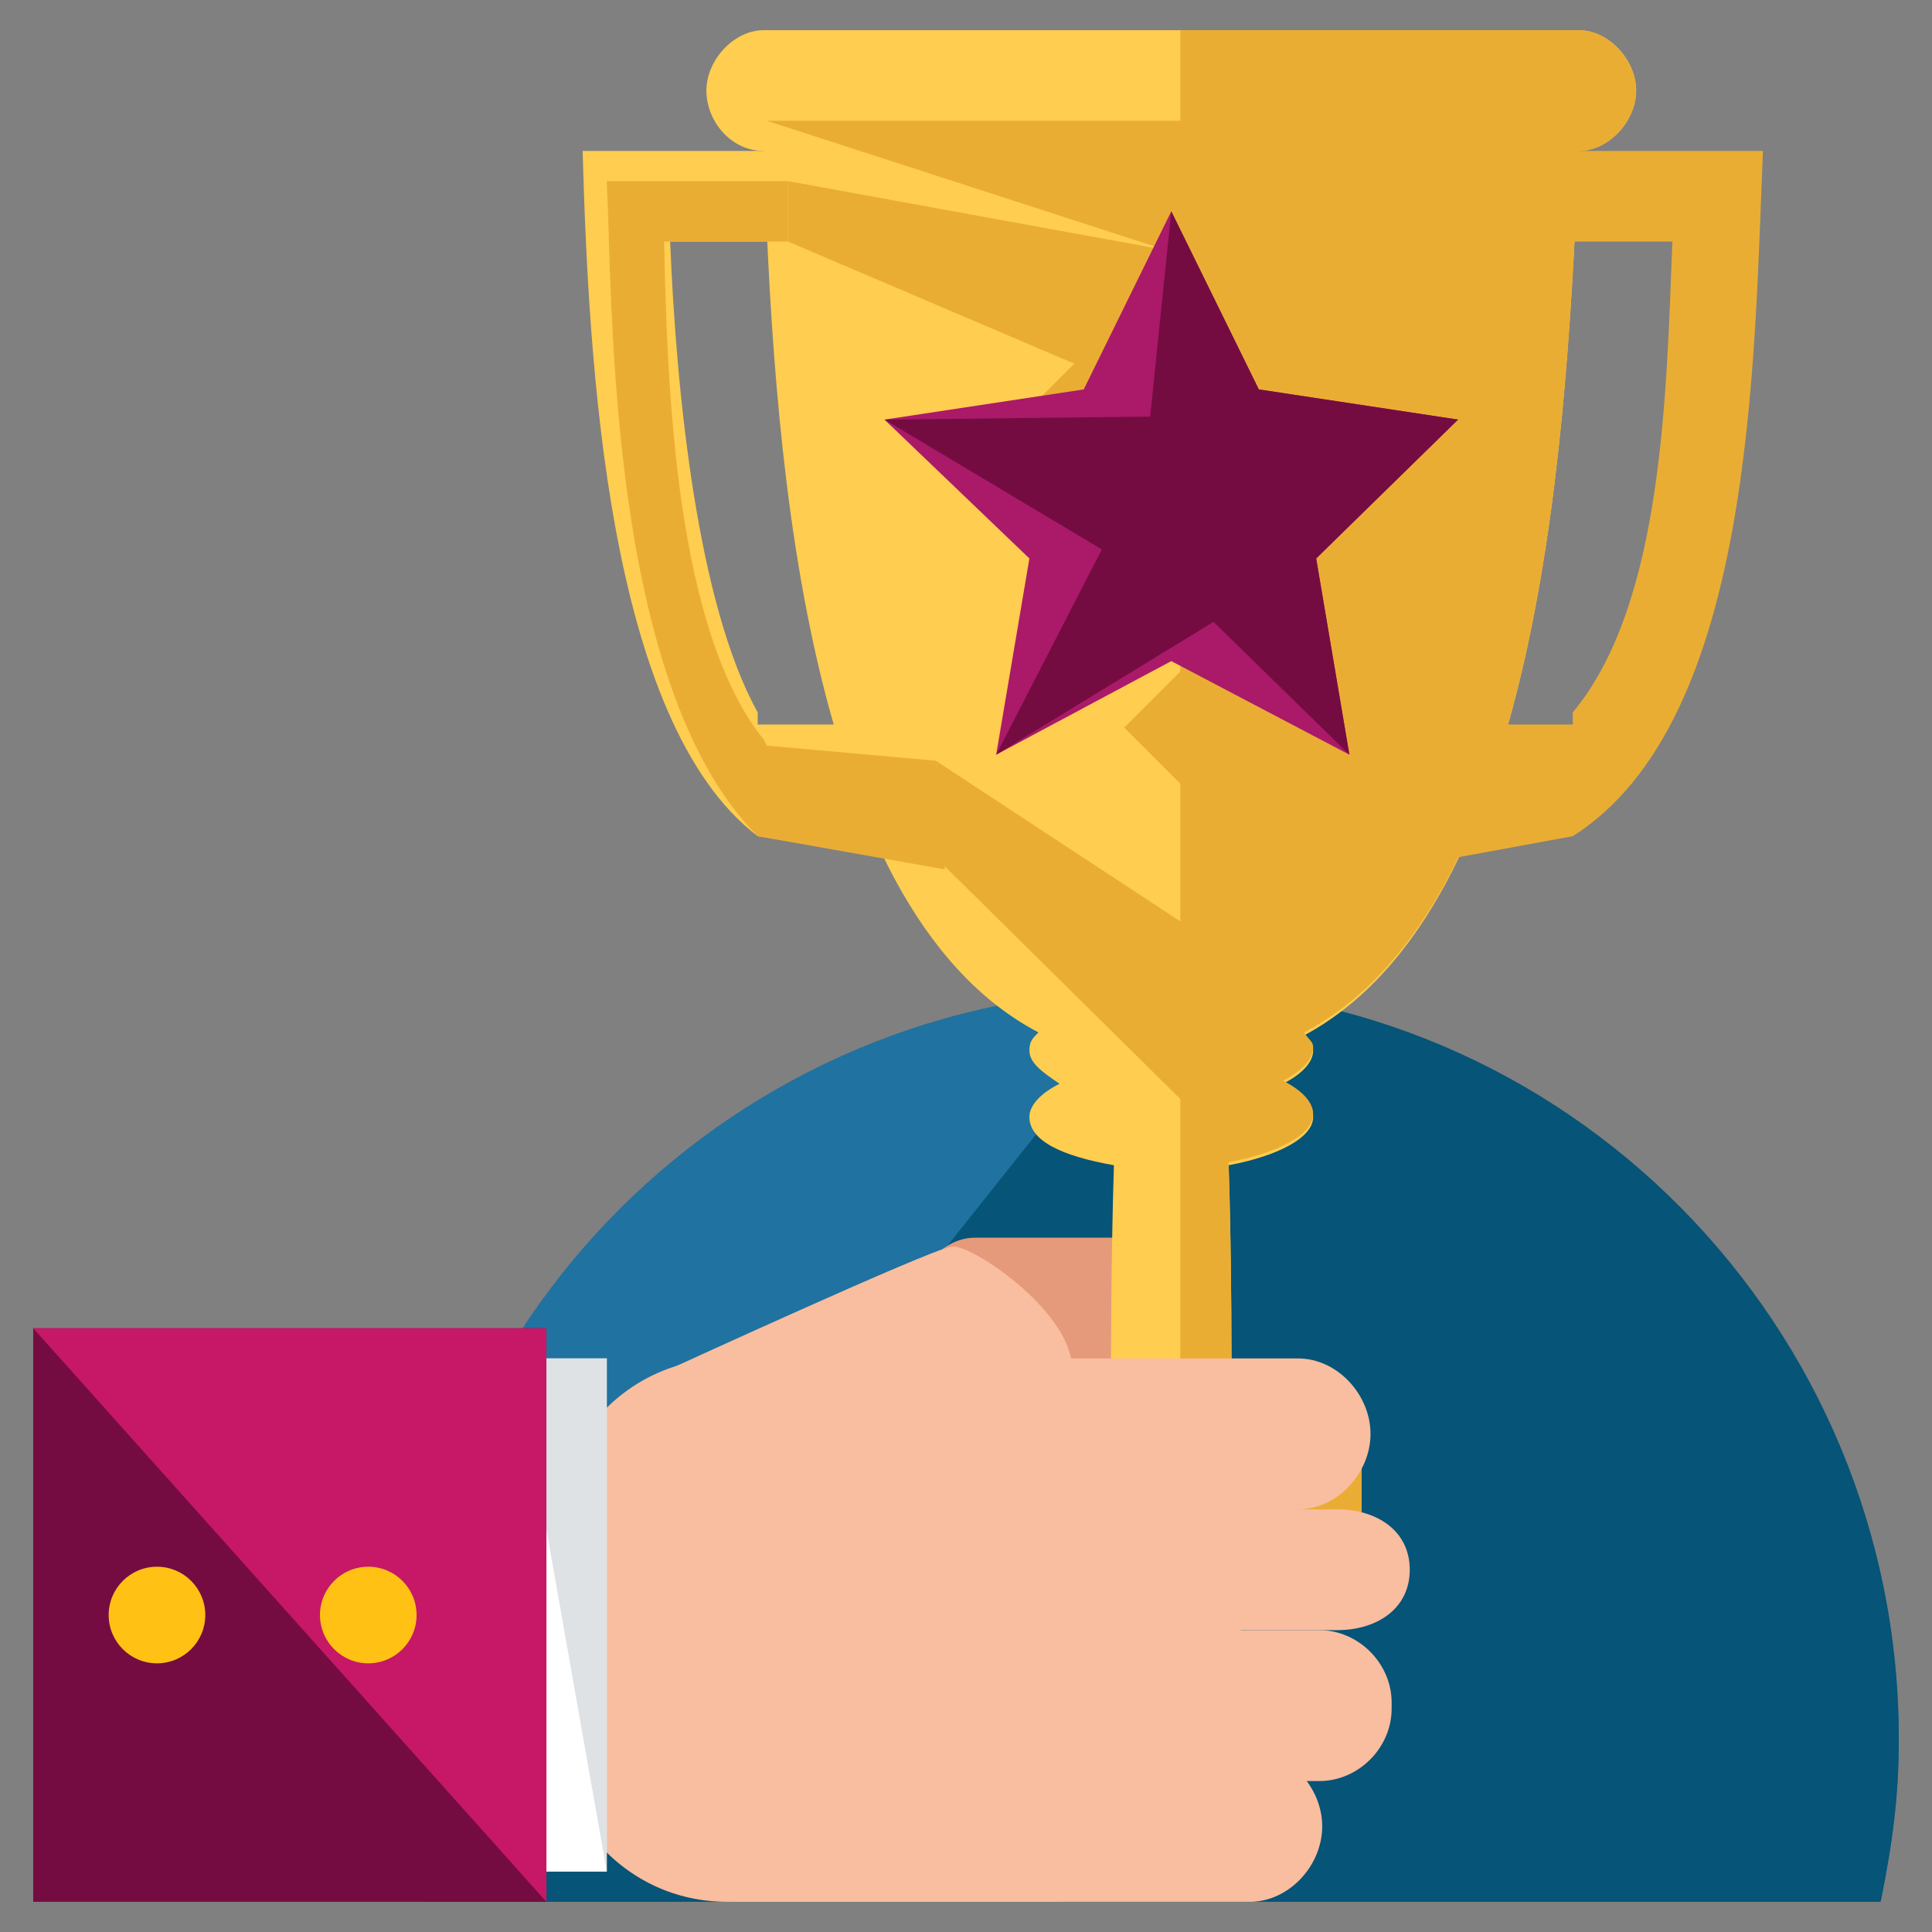 <?xml version="1.0" encoding="utf-8"?>
<!-- Generator: Adobe Illustrator 23.0.6, SVG Export Plug-In . SVG Version: 6.00 Build 0)  -->
<svg version="1.1" id="Layer_1" xmlns="http://www.w3.org/2000/svg" xmlns:xlink="http://www.w3.org/1999/xlink" x="0px" y="0px"
	 viewBox="0 0 512 512" style="enable-background:new 0 0 512 512;" xml:space="preserve">
<rect x="0" y="0" width="512" height="512" fill="#808080" stroke="none"/>
<style type="text/css">
	.st0{fill:#2072A0;}
	.st1{fill:#065477;}
	.st2{fill:#E59A7C;}
	.st3{fill:#FFCD50;}
	.st4{fill:#EAAD34;}
	.st5{fill:#AA1A69;}
	.st6{fill:#750C41;}
	.st7{fill:#F9BDA0;}
	.st8{fill:#FFFFFF;}
	.st9{fill:#DFE2E5;}
	.st10{fill:#C61867;}
	.st11{fill:#FFC114;}
</style>
<path class="st0" d="M498.4,504c3.2-16,4.8-28,4.8-43.2c0-109.6-88.8-198.4-198.4-198.4s-198.4,88-198.4,197.6
	c0,15.2,1.6,27.2,4.8,43.2h387.2L498.4,504L498.4,504z"/>
<path class="st1" d="M112.8,504h385.6c3.2-16,4.8-28,4.8-43.2c0-109.6-88-199.2-197.6-199.2"/>
<path class="st2" d="M324.8,352c0,13.6-5.6,24-15.2,24h-51.2c-9.6,0-17.6-10.4-17.6-24l0,0c0-13.6,8-24,17.6-24h51.2
	C319.2,328,324.8,338.4,324.8,352L324.8,352z"/>
<g>
	<path class="st3" d="M418.4,8h-216c-8,0-15.2,8-15.2,16s6.4,16,15.2,16l0,0c2.4,72,8.8,200,72.8,233.6c-1.6,1.6-2.4,2.4-2.4,4.8
		c0,3.2,3.2,5.6,8,8.8c-4.8,2.4-8,5.6-8,8.8c0,6.4,8.8,10.4,22.4,12.8c-0.8,25.6-0.8,52-0.8,76h-29.6v24h96v-24h-34.4
		c0-24,0-51.2-0.8-76c12.8-2.4,22.4-7.2,22.4-12.8c0-3.2-3.2-6.4-8-8.8c4.8-2.4,8-5.6,8-8.8c0-1.6-0.8-1.6-2.4-4
		C409.6,240,415.2,112,418.4,40l0,0c8,0,15.2-8,15.2-16S426.4,8,418.4,8z"/>
	<path class="st3" d="M256.8,192h-56v-3.2C184.8,160,179.2,104,177.6,64h39.2V40h-62.4c1.6,56,6.4,151.2,46.4,181.6l0,0l0,0l0,0l0,0
		l56,8.8V192L256.8,192z"/>
</g>
<g>
	<path class="st4" d="M368.8,192h48v-3.2c24-28.8,24.8-84.8,26.4-124.8h-34.4V40h58.4c-2.4,56-2.4,151.2-50.4,181.6l0,0l0,0l0,0l0,0
		l-48,8.8L368.8,192L368.8,192z"/>
	<path class="st4" d="M248,201.6l-44.8-4l-0.8-1.6c-23.2-28.8-25.6-92-26.4-132h32.8V48h-48c1.6,32,0,133.6,40,173.6l0,0l0,0l0,0
		l0,0l49.6,8.8L248,201.6z"/>
	<path class="st4" d="M418.4,8H312.8v400h48v-24h-34.4c0-24,0-51.2-0.8-76c12.8-2.4,22.4-7.2,22.4-12.8c0-3.2-3.2-6.4-8-8.8
		c4.8-2.4,8-5.6,8-8.8c0-1.6-0.8-1.6-2.4-4C409.6,240,415.2,112,418.4,40l0,0c8,0,15.2-8,15.2-16S426.4,8,418.4,8z"/>
	<polygon class="st4" points="416.8,69.6 316.8,68.8 203.2,32 416.8,32 	"/>
	<polygon class="st4" points="316.8,295.2 249.6,228.8 248,201.6 332,256.8 	"/>
	<polygon class="st4" points="323.2,112.8 208.8,64 208.8,48 336,71.2 	"/>
	
		<rect x="294.4" y="84.8" transform="matrix(0.707 -0.707 0.707 0.707 5.71 255.454)" class="st4" width="33.6" height="72"/>
	
		<rect x="318.5" y="170.3" transform="matrix(0.707 -0.707 0.707 0.707 -47.652 297.602)" class="st4" width="33.6" height="72"/>
</g>
<polygon class="st5" points="310.4,56 333.6,103.2 386.4,111.2 348.8,148 357.6,200 310.4,175.2 264,200 272.8,148 234.4,111.2 
	287.2,103.2 "/>
<polygon class="st6" points="310.4,56 333.6,103.2 386.4,111.2 348.8,148 357.6,200 321.6,164.8 264,200 292,145.6 234.4,111.2 
	304.8,110.4 "/>
<g>
	<path class="st7" d="M192.8,504c-28,0-48-24-48-53.6v-36.8c0-29.6,20-53.6,48-53.6h84.8c28,0,51.2,24,51.2,53.6v36.8
		c0,29.6-23.2,53.6-51.2,53.6H192.8z"/>
	<path class="st7" d="M196,504c-10.4,0-19.2-9.6-19.2-20l0,0c0-10.4,8.8-20,19.2-20h135.2c10.4,0,19.2,9.6,19.2,20l0,0
		c0,10.4-8.8,20-19.2,20H196z"/>
	<path class="st7" d="M198.4,432c-10.4,0-19.2-5.6-19.2-16l0,0c0-10.4,8.8-16,19.2-16h156c10.4,0,19.2,5.6,19.2,16l0,0
		c0,10.4-8.8,16-19.2,16H198.4z"/>
	<path class="st7" d="M368.8,452.8c0,10.4-8.8,19.2-19.2,19.2H196c-10.4,0-19.2-8.8-19.2-19.2v-1.6c0-10.4,8.8-19.2,19.2-19.2h153.6
		c10.4,0,19.2,8.8,19.2,19.2L368.8,452.8L368.8,452.8z"/>
	<path class="st7" d="M188,400c-11.2,0-19.2-9.6-19.2-20l0,0c0-10.4,8.8-20,19.2-20h156c10.4,0,19.2,9.6,19.2,20l0,0
		c0,10.4-8.8,20-19.2,20H188z"/>
	<path class="st7" d="M178.4,362.4c0,0,68-31.2,73.6-32c5.6-1.6,43.2,24.8,28.8,40c-14.4,15.2-56,10.4-56,10.4L178.4,362.4z"/>
</g>
<rect x="136.8" y="360" class="st8" width="24" height="136"/>
<polyline class="st9" points="136.8,360 160.8,360 160.8,496 "/>
<rect x="8.8" y="352" class="st6" width="136" height="152"/>
<polyline class="st10" points="8.8,352 144.8,352 144.8,504 "/>
<g>
	<circle class="st11" cx="97.6" cy="428" r="12.8"/>
	<circle class="st11" cx="41.6" cy="428" r="12.8"/>
</g>
</svg>
